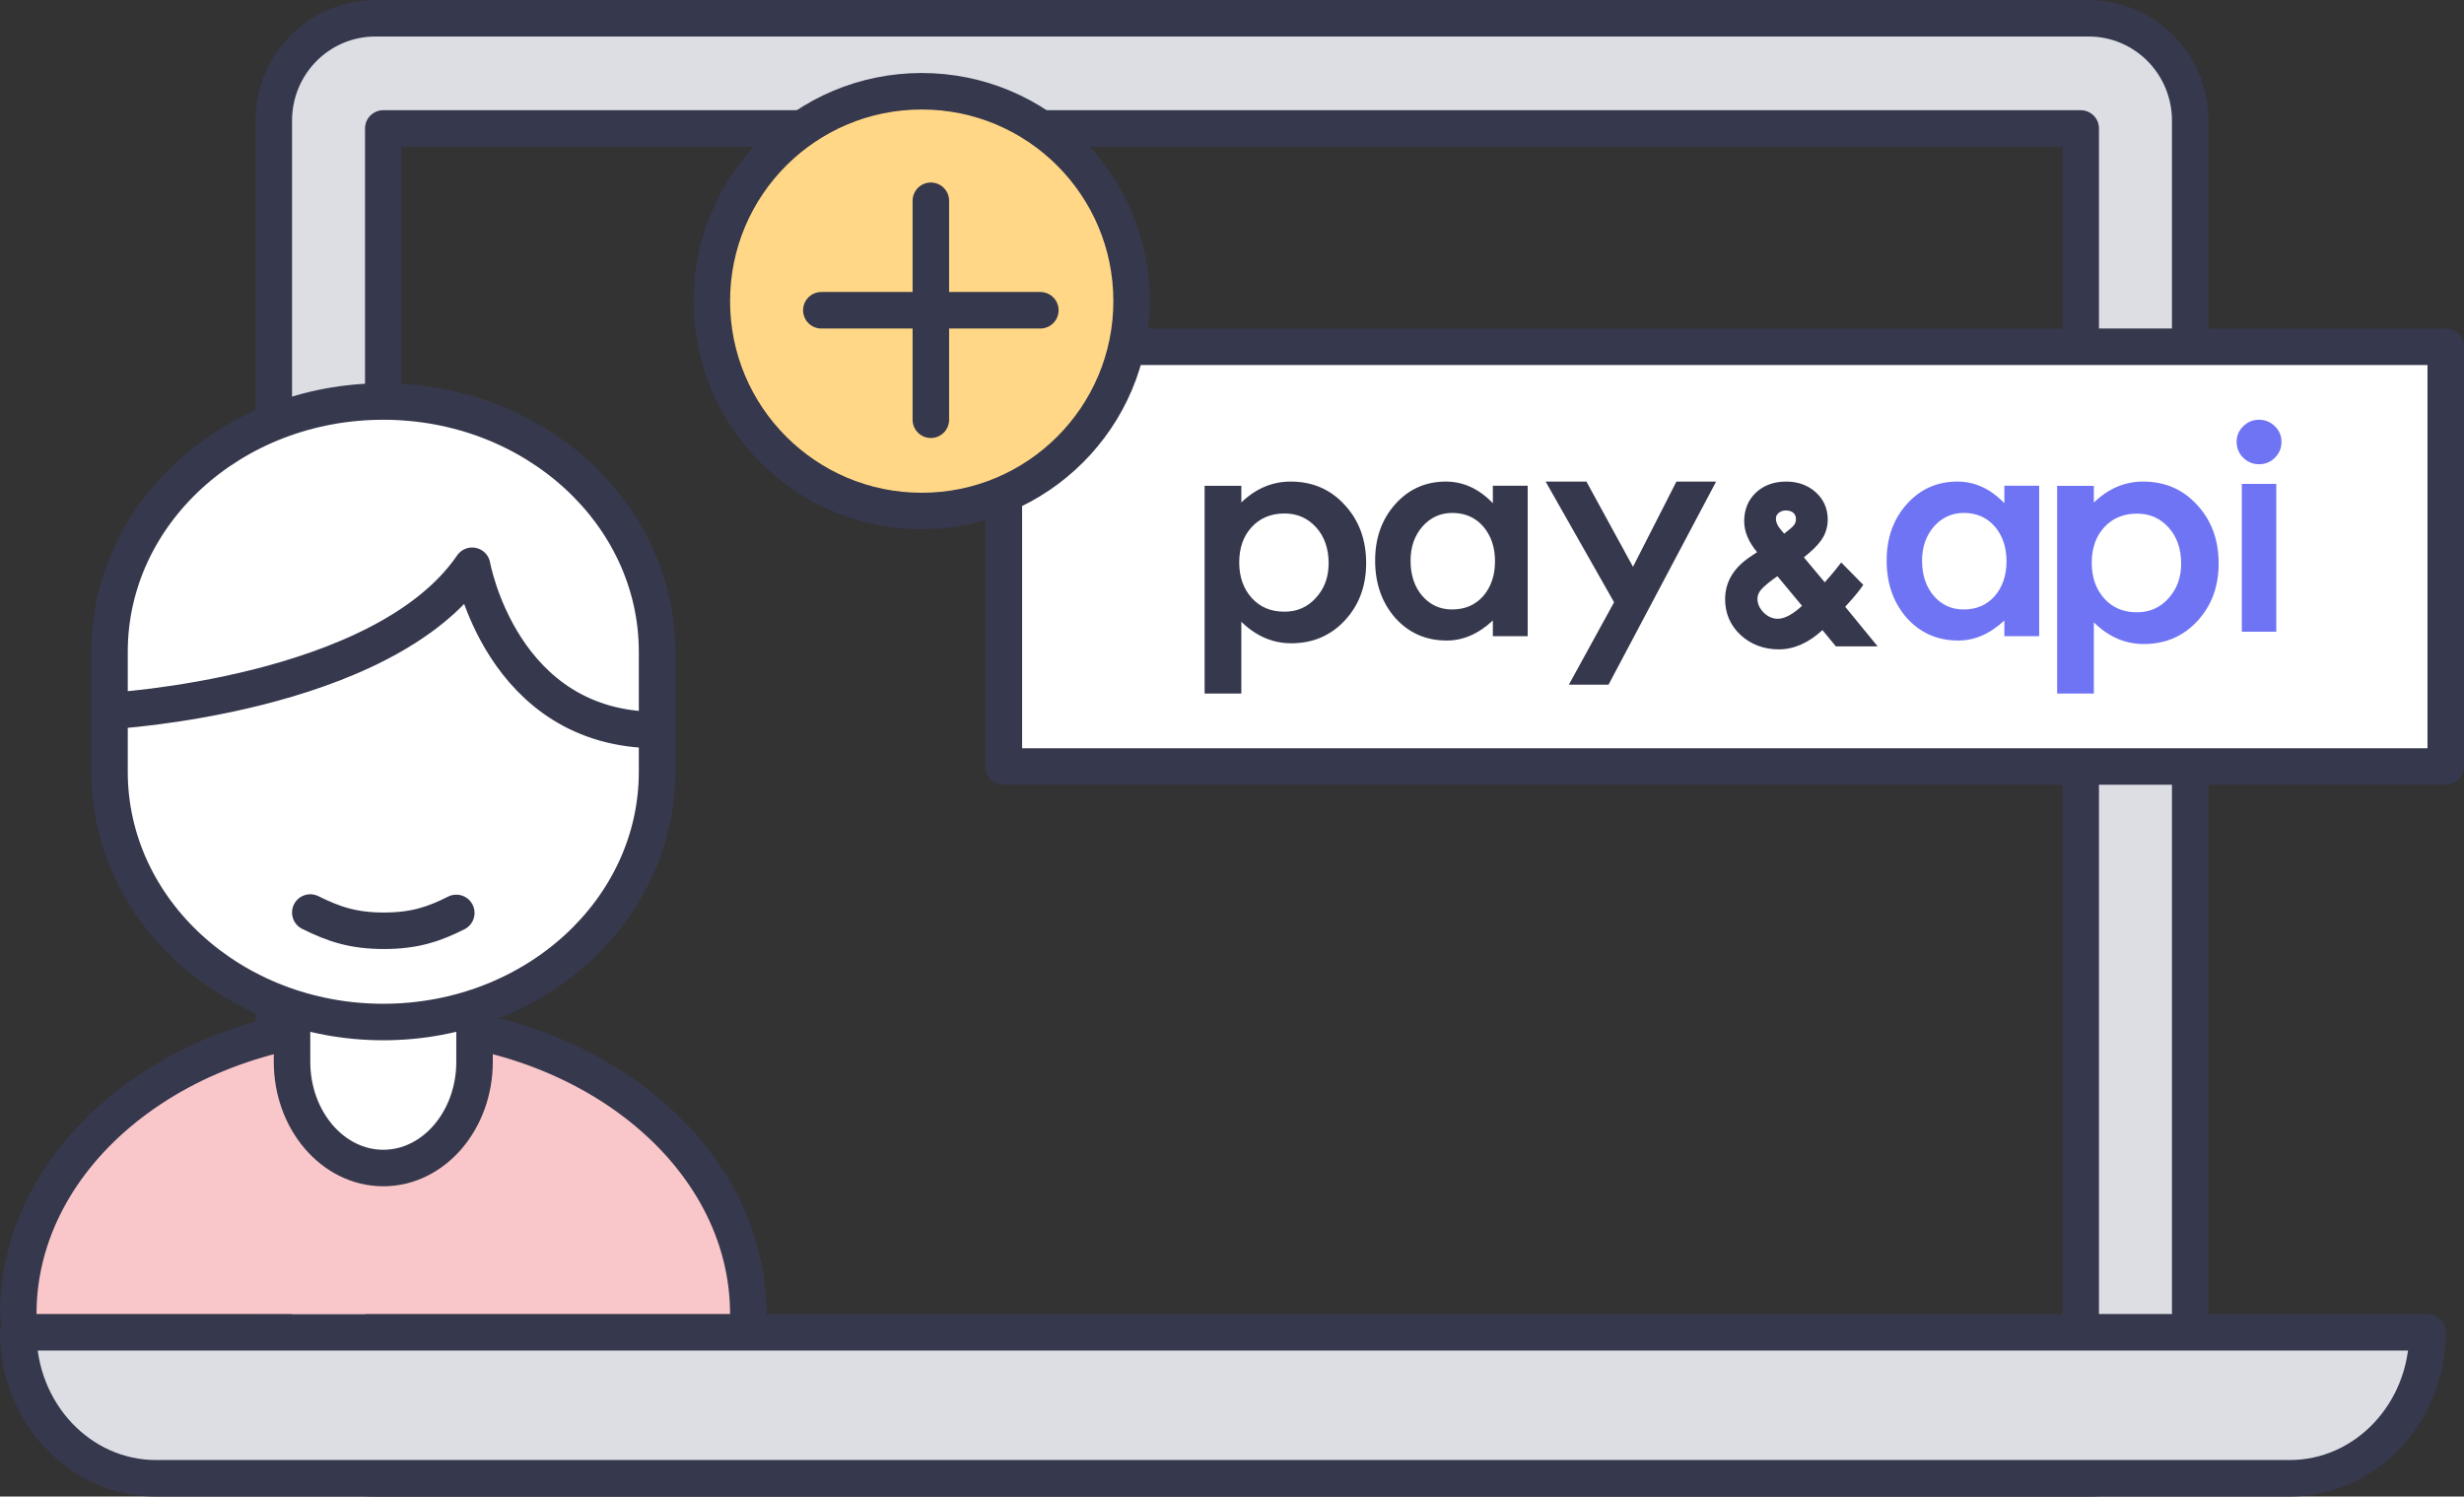 <?xml version="1.0" encoding="UTF-8"?>
<svg width="135px" height="82px" viewBox="0 0 135 82" version="1.1" xmlns="http://www.w3.org/2000/svg" xmlns:xlink="http://www.w3.org/1999/xlink">
    <rect x="0" y="0" width="135" height="82" fill="#333333" stroke="none"/>
    <!-- Generator: Sketch 60.1 (88133) - https://sketch.com -->
    <title>img_pn1</title>
    <desc>Created with Sketch.</desc>
    <g id="✡️Symbols" stroke="none" stroke-width="1" fill="none" fill-rule="evenodd">
        <g id="img/img_pn1">
            <g id="img_pn1">
                <rect id="bound" x="0" y="0" width="135" height="82"></rect>
                <g id="Group-10" transform="translate(1, 1)" fill="#DCDEE4" stroke="#36384D" stroke-linecap="round" stroke-linejoin="round" stroke-width="2">
                    <path d="M113.428,0 C116.514,0 119,2.507 119,5.621 L119,74.378 C119,77.491 116.514,80 113.428,80 L19.572,80 C16.488,80 14,77.491 14,74.378 L14,5.621 C14,2.507 16.488,0 19.572,0 L113.428,0 Z M113,6.038 L20,6.038 L20,72.453 L113,72.453 L113,6.038 Z" id="Combined-Shape"></path>
                    <path d="M124.454,80 L7.548,80 C3.378,80 0,76.418 0,72 L132,72 C132,76.418 128.622,80 124.454,80 Z" id="Stroke-9"></path>
                </g>
                <g id="Group-2" transform="translate(55, 19)">
                    <polygon id="Stroke-7" stroke="#36384D" stroke-width="2" fill="#FFFFFF" stroke-linecap="round" stroke-linejoin="round" points="0 23 79 23 79 0 0 0"></polygon>
                    <g id="logo_fill" transform="translate(11, 4)">
                        <g id="Group-10">
                            <path d="M4.711,3.387 C5.909,3.387 6.895,3.812 7.67,4.662 C8.457,5.505 8.85,6.571 8.85,7.856 C8.85,9.113 8.46,10.161 7.679,10.999 C6.904,11.831 5.927,12.247 4.747,12.247 C3.728,12.247 2.816,11.854 2.011,11.068 L2.011,11.068 L2.011,15 L0,15 L0,3.62 L2.011,3.62 L2.011,4.532 C2.804,3.769 3.704,3.387 4.711,3.387 Z M20.918,3.387 L23.47,8.057 L25.85,3.387 L28.025,3.387 L22.13,14.516 L19.956,14.516 L22.434,10.001 L18.683,3.387 L20.918,3.387 Z M31.859,3.387 C32.507,3.387 33.053,3.584 33.483,3.972 C33.919,4.366 34.14,4.87 34.14,5.47 C34.14,5.885 34.019,6.267 33.78,6.604 C33.587,6.879 33.277,7.186 32.833,7.54 L32.833,7.54 L33.976,8.906 C34.079,8.792 34.179,8.679 34.273,8.569 C34.412,8.409 34.55,8.24 34.686,8.066 L34.686,8.066 L34.781,7.944 L34.878,7.819 L34.989,7.932 L36.007,8.965 L36.087,9.046 L36.021,9.139 L35.957,9.229 C35.85,9.38 35.709,9.557 35.538,9.754 C35.408,9.904 35.259,10.07 35.097,10.248 L35.097,10.248 L36.692,12.195 L36.875,12.418 L34.587,12.418 L34.545,12.368 L33.851,11.525 C33.091,12.226 32.287,12.581 31.46,12.581 C30.646,12.581 29.943,12.319 29.37,11.799 C28.804,11.272 28.517,10.611 28.517,9.838 C28.517,8.914 28.965,8.14 29.85,7.537 L29.85,7.537 L30.269,7.254 C29.8,6.692 29.562,6.123 29.562,5.562 C29.562,4.925 29.778,4.397 30.205,3.992 C30.635,3.59 31.192,3.387 31.859,3.387 Z M13.217,3.387 C14.174,3.387 15.032,3.782 15.792,4.572 L15.792,3.616 L17.7,3.616 L17.7,11.86 L15.792,11.86 L15.792,10.997 C15.009,11.73 14.168,12.097 13.268,12.097 C12.13,12.097 11.19,11.685 10.447,10.861 C9.71,10.02 9.342,8.97 9.342,7.712 C9.342,6.477 9.71,5.447 10.447,4.623 C11.185,3.799 12.108,3.387 13.217,3.387 Z M31.382,8.572 C30.954,8.872 30.658,9.115 30.501,9.293 C30.358,9.46 30.288,9.628 30.288,9.805 C30.288,10.082 30.401,10.332 30.629,10.567 C30.868,10.794 31.12,10.905 31.4,10.905 C31.772,10.905 32.22,10.667 32.732,10.196 L32.732,10.196 Z M4.38,5.135 C3.641,5.135 3.042,5.382 2.584,5.876 C2.125,6.369 1.895,7.018 1.895,7.822 C1.895,8.608 2.125,9.257 2.584,9.768 C3.036,10.267 3.632,10.517 4.371,10.517 C5.069,10.517 5.644,10.264 6.097,9.759 C6.562,9.254 6.794,8.623 6.794,7.865 C6.794,7.061 6.567,6.407 6.115,5.901 C5.655,5.391 5.078,5.135 4.38,5.135 Z M13.571,5.105 C12.918,5.105 12.373,5.354 11.933,5.85 C11.5,6.352 11.283,6.973 11.283,7.712 C11.283,8.502 11.494,9.145 11.917,9.642 C12.35,10.144 12.896,10.395 13.554,10.395 C14.258,10.395 14.827,10.153 15.26,9.667 C15.693,9.165 15.91,8.528 15.91,7.754 C15.91,6.982 15.693,6.344 15.26,5.842 C14.827,5.351 14.264,5.105 13.571,5.105 Z M31.843,4.971 C31.68,4.971 31.554,5.015 31.443,5.114 C31.344,5.199 31.3,5.295 31.3,5.426 C31.3,5.607 31.379,5.794 31.534,5.981 L31.534,5.981 L31.752,6.241 C31.882,6.142 31.988,6.057 32.076,5.983 C32.201,5.877 32.259,5.811 32.29,5.77 C32.363,5.681 32.397,5.577 32.397,5.443 C32.397,5.297 32.353,5.19 32.26,5.105 C32.161,5.014 32.025,4.971 31.843,4.971 Z" id="Combined-Shape" fill="#36384D"></path>
                            <path d="M51.42,3.387 C52.617,3.387 53.604,3.814 54.378,4.667 C55.165,5.515 55.558,6.585 55.558,7.876 C55.558,9.139 55.168,10.192 54.388,11.034 C53.612,11.87 52.635,12.288 51.455,12.288 C50.436,12.288 49.524,11.893 48.72,11.103 L48.72,11.103 L48.72,15 L46.708,15 L46.708,3.621 L48.72,3.621 L48.72,4.538 C49.512,3.771 50.412,3.387 51.42,3.387 Z M41.242,3.387 C42.199,3.387 43.057,3.782 43.817,4.572 L43.817,3.616 L45.725,3.616 L45.725,11.86 L43.817,11.86 L43.817,10.997 C43.034,11.73 42.193,12.097 41.293,12.097 C40.155,12.097 39.215,11.685 38.472,10.861 C37.735,10.02 37.367,8.971 37.367,7.713 C37.367,6.477 37.735,5.447 38.472,4.623 C39.21,3.799 40.133,3.387 41.242,3.387 Z M58.715,3.513 L58.715,11.613 L56.827,11.613 L56.827,3.513 L58.715,3.513 Z M51.089,5.143 C50.35,5.143 49.751,5.391 49.292,5.887 C48.833,6.383 48.604,7.035 48.604,7.842 C48.604,8.632 48.833,9.284 49.292,9.797 C49.745,10.299 50.341,10.55 51.08,10.55 C51.777,10.55 52.352,10.296 52.805,9.788 C53.27,9.281 53.503,8.647 53.503,7.885 C53.503,7.078 53.276,6.421 52.823,5.913 C52.364,5.4 51.786,5.143 51.089,5.143 Z M41.596,5.105 C40.943,5.105 40.398,5.354 39.958,5.85 C39.525,6.352 39.308,6.973 39.308,7.713 C39.308,8.502 39.519,9.146 39.942,9.642 C40.375,10.144 40.921,10.395 41.579,10.395 C42.283,10.395 42.852,10.153 43.285,9.667 C43.718,9.165 43.935,8.528 43.935,7.754 C43.935,6.982 43.718,6.344 43.285,5.842 C42.852,5.351 42.289,5.105 41.596,5.105 Z M57.767,0 C58.108,0 58.398,0.119 58.639,0.358 C58.88,0.59 59,0.876 59,1.214 C59,1.552 58.88,1.841 58.639,2.079 C58.404,2.318 58.116,2.437 57.775,2.437 C57.434,2.437 57.143,2.318 56.903,2.079 C56.662,1.841 56.542,1.55 56.542,1.206 C56.542,0.879 56.662,0.596 56.903,0.358 C57.143,0.119 57.431,0 57.767,0 Z" id="Combined-Shape" fill="#6F74F4"></path>
                        </g>
                    </g>
                </g>
                <g id="Group-15" transform="translate(1, 22)" stroke="#36384D" stroke-linecap="round" stroke-linejoin="round" stroke-width="2">
                    <path d="M0,50 C0,41.164 8.952,34 20.001,34 C31.05,34 40,41.164 40,50" id="Stroke-1" fill="#F9C6C9"></path>
                    <path d="M25,31.975 L25,36.177 C25,39.392 22.76,42 20,42 C17.241,42 15,39.392 15,36.177 L15,31" id="Stroke-5" fill="#FFFFFF"></path>
                    <path d="M35,20.291 C35,27.862 28.283,34 19.999,34 C11.71,34 5,27.862 5,20.291 L5,13.71 C5,6.137 11.71,0 19.999,0 C28.283,0 35,6.137 35,13.71 L35,20.291 Z" id="Stroke-9" fill="#FFFFFF"></path>
                    <path d="M5,16.957 C5,16.957 19.981,16.146 24.868,9 C24.868,9 26.462,18 35,18" id="Stroke-11"></path>
                    <path d="M24,28.022 C22.78,28.64 21.707,29 20.033,29 C18.359,29 17.286,28.64 16,28" id="Stroke-13"></path>
                </g>
                <g id="Group-3" transform="translate(38, 4)" stroke="#36384D" stroke-width="2">
                    <circle id="Oval" fill="#FFD786" cx="12.5" cy="12.5" r="11.5"></circle>
                    <path d="M7,13 L19,13 M13,7 L13,19" id="Combined-Shape" stroke-linecap="round" stroke-linejoin="round"></path>
                </g>
            </g>
        </g>
    </g>
</svg>